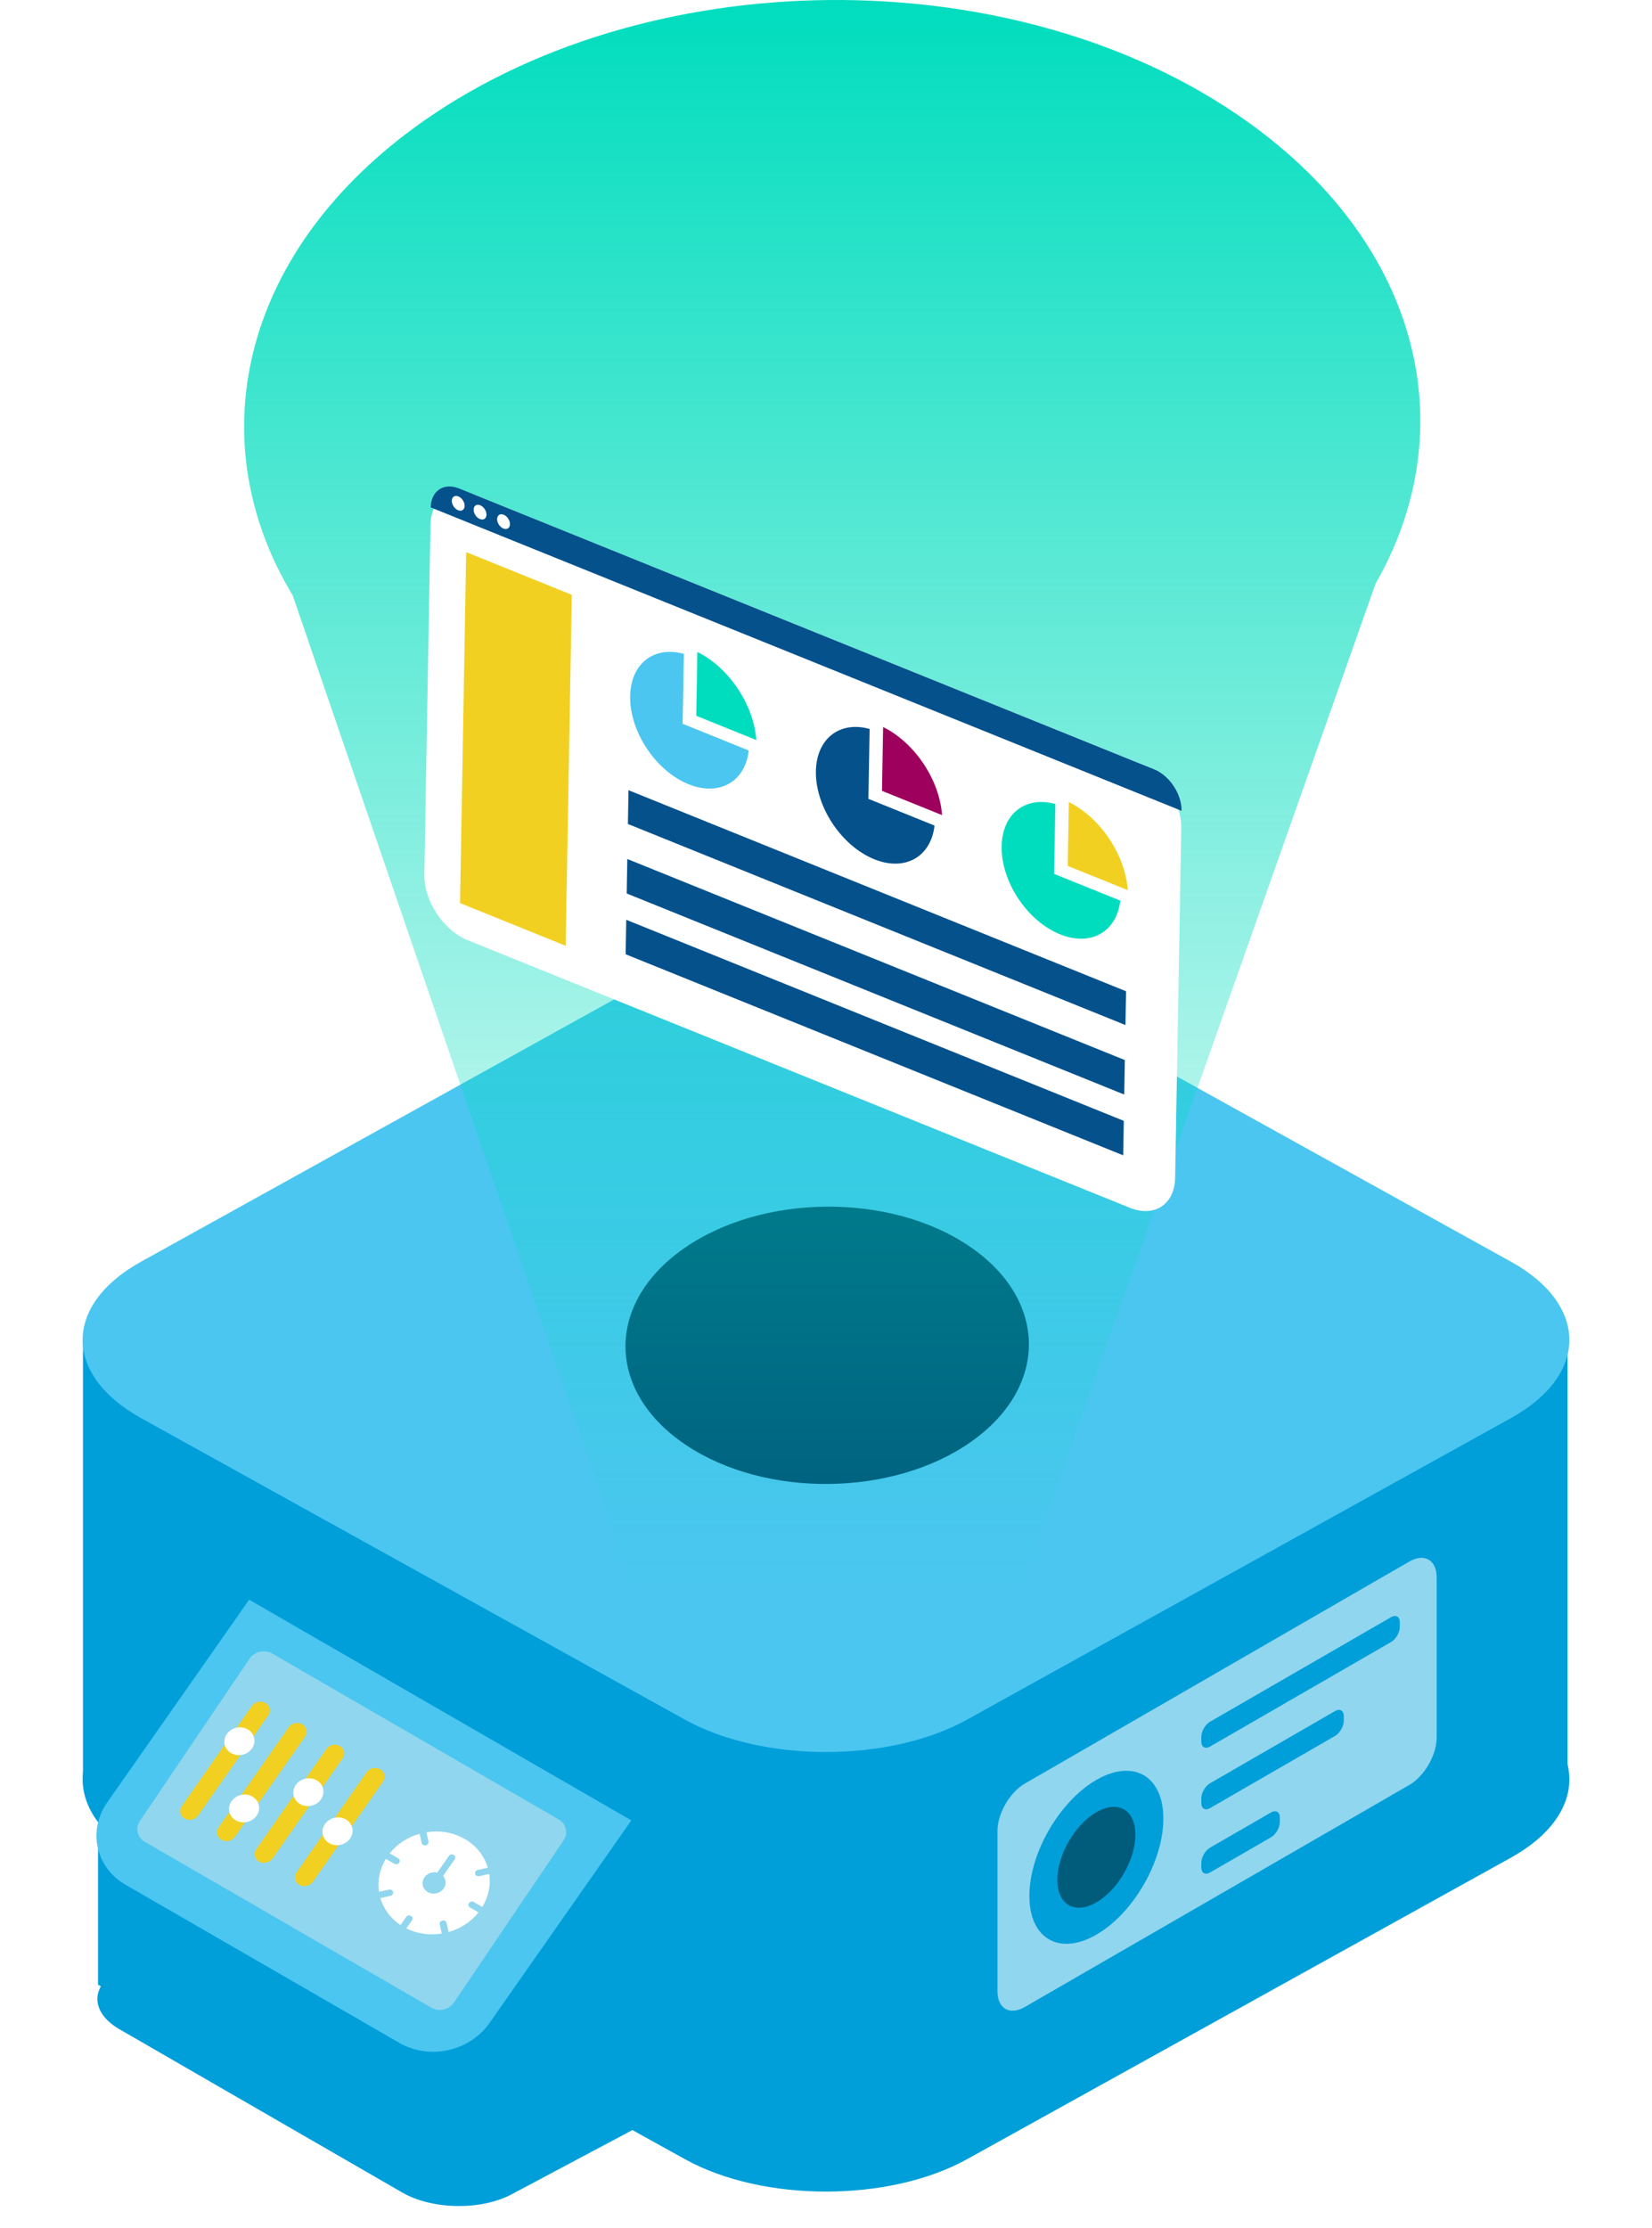 <svg width="801" height="1080" viewBox="0 0 801 1080" fill="none" xmlns="http://www.w3.org/2000/svg">
<g filter="url(#filter0_d_1414_6655)">
<path d="M332.098 673.539C369.875 652.598 431.125 652.598 468.902 673.539L732.598 819.708C770.376 840.648 770.376 874.599 732.598 895.54L468.902 1041.71C431.125 1062.65 369.875 1062.65 332.098 1041.71L68.402 895.54C30.624 874.599 30.624 840.648 68.402 819.708L332.098 673.539Z" fill="#009FDA"/>
</g>
<path d="M40.233 648.136L399.905 839.377V1053.86L40.233 862.616V648.136Z" fill="#009FDA"/>
<path d="M760.052 649.7L400.38 840.941V1055.42L760.052 864.18V649.7Z" fill="#009FDA"/>
<path d="M332.098 465.456C369.875 444.516 431.125 444.516 468.902 465.456L732.598 611.625C770.376 632.565 770.376 666.516 732.598 687.457L468.902 833.626C431.125 854.566 369.875 854.566 332.098 833.626L68.402 687.457C30.624 666.516 30.624 632.565 68.402 611.625L332.098 465.456Z" fill="#4BC6F0"/>
<g filter="url(#filter1_d_1414_6655)">
<path d="M469.828 599.024C508.24 624.933 508.597 667.491 470.626 694.079C432.654 720.666 370.733 721.217 332.321 695.307C293.91 669.398 293.552 626.841 331.524 600.253C369.495 573.665 431.416 573.115 469.828 599.024Z" fill="#005A7B"/>
</g>
<g filter="url(#filter2_d_1414_6655)">
<path d="M452.516 611.143C481.259 630.53 481.526 662.375 453.113 682.27C424.7 702.165 378.365 702.577 349.623 683.189C320.88 663.802 320.613 631.957 349.026 612.062C377.439 592.167 423.773 591.755 452.516 611.143Z" fill="#005A7B"/>
</g>
<path fill-rule="evenodd" clip-rule="evenodd" d="M666.93 283.029C710.07 207.891 688.951 118.47 603.934 58.35C491.91 -20.869 311.366 -19.217 200.678 62.039C116.352 123.943 96.897 214.189 141.945 288.692L308.795 775.644H492.957L666.93 283.029Z" fill="url(#paint0_linear_1414_6655)"/>
<g filter="url(#filter3_d_1414_6655)">
<path d="M306.76 1027.53L117.241 918.107L58.445 949.37C43.68 957.221 43.451 970.363 57.933 978.724L195.007 1057.86C209.489 1066.23 233.199 1066.64 247.964 1058.79L306.76 1027.53Z" fill="#009FDA"/>
</g>
<path d="M218.003 994.66L47.533 896.239V962.115L218.003 1060.54V994.66Z" fill="#009FDA"/>
<path d="M306.942 883.919L219.74 934.265L231.397 1063.4L306.942 1027.25V883.919Z" fill="#009FDA"/>
<path d="M306.115 882.477L120.801 775.486L52.012 873.728C42.42 887.426 46.385 905.309 60.867 913.67L193.736 990.382C208.219 998.743 227.734 994.417 237.326 980.719L306.115 882.477Z" fill="#4BC6F0"/>
<path d="M121.019 804.076C123.392 800.567 128.287 799.443 131.953 801.565L270.9 882.006C274.566 884.128 275.614 888.694 273.241 892.203L220.101 970.785C217.728 974.294 212.833 975.418 209.167 973.296L70.22 892.855C66.554 890.733 65.506 886.167 67.879 882.658L121.019 804.076Z" fill="#90D6EE"/>
<path d="M208.705 254.549C208.929 241.735 218.743 235.24 230.625 240.041L551.635 369.737C563.517 374.538 572.968 388.817 572.744 401.63L569.788 571.011C569.564 583.824 559.75 590.32 547.868 585.519L226.858 455.823C214.976 451.022 205.525 436.743 205.749 423.93L208.705 254.549Z" fill="white"/>
<path d="M208.855 245.98C208.996 237.899 215.185 233.802 222.679 236.83L559.581 372.948C567.075 375.975 573.035 384.98 572.894 393.061L208.855 245.98Z" fill="#04518C"/>
<path fill-rule="evenodd" clip-rule="evenodd" d="M337.588 346.995L366.716 358.763C365.498 341.65 353.453 323.612 338.128 316.053L337.588 346.995Z" fill="#00DDBE"/>
<path fill-rule="evenodd" clip-rule="evenodd" d="M330.995 350.872L331.048 347.794L331.102 344.715L331.586 316.993C317.194 312.973 305.813 321.573 305.536 337.486C305.237 354.615 317.913 373.72 333.851 380.159C348.821 386.208 361.342 378.927 363.053 363.824L330.995 350.872Z" fill="#4BC6F0"/>
<path fill-rule="evenodd" clip-rule="evenodd" d="M427.647 383.382L456.776 395.15C455.558 378.037 443.512 359.999 428.188 352.441L427.647 383.382Z" fill="#9E005D"/>
<path fill-rule="evenodd" clip-rule="evenodd" d="M421.059 387.259L421.113 384.181L421.166 381.102L421.65 353.38C407.258 349.36 395.878 357.96 395.6 373.873C395.301 391.002 407.977 410.107 423.915 416.546C438.886 422.595 451.407 415.314 453.118 400.211L421.059 387.259Z" fill="#04518C"/>
<path fill-rule="evenodd" clip-rule="evenodd" d="M517.709 419.768L546.837 431.537C545.619 414.424 533.573 396.385 518.249 388.827L517.709 419.768Z" fill="#F2D021"/>
<path fill-rule="evenodd" clip-rule="evenodd" d="M511.117 423.646L511.171 420.568L511.225 417.49L511.709 389.767C497.316 385.747 485.935 394.347 485.658 410.26C485.359 427.389 498.036 446.494 513.973 452.933C528.943 458.982 541.463 451.701 543.176 436.598L511.117 423.646Z" fill="#00DDBE"/>
<path fill-rule="evenodd" clip-rule="evenodd" d="M304.455 399.442L545.696 496.909L545.982 480.533L304.741 383.065L304.455 399.442Z" fill="#04518C"/>
<path fill-rule="evenodd" clip-rule="evenodd" d="M303.868 433.135L545.109 530.602L545.4 513.89L304.16 416.422L303.868 433.135Z" fill="#04518C"/>
<path fill-rule="evenodd" clip-rule="evenodd" d="M303.354 462.599L544.594 560.067L544.886 543.354L303.646 445.887L303.354 462.599Z" fill="#04518C"/>
<path fill-rule="evenodd" clip-rule="evenodd" d="M223.057 437.795L274.281 458.491L277.25 288.348L226.027 267.653L223.057 437.795Z" fill="#F2D021"/>
<path fill-rule="evenodd" clip-rule="evenodd" d="M225.288 245.253C225.256 247.106 223.837 248.046 222.118 247.351C220.399 246.657 219.032 244.591 219.064 242.738C219.097 240.885 220.516 239.945 222.235 240.64C223.954 241.334 225.321 243.399 225.288 245.253Z" fill="white"/>
<path fill-rule="evenodd" clip-rule="evenodd" d="M235.869 249.528C235.837 251.381 234.418 252.321 232.699 251.626C230.98 250.932 229.613 248.866 229.646 247.013C229.678 245.16 231.098 244.22 232.816 244.915C234.535 245.609 235.902 247.674 235.869 249.528Z" fill="white"/>
<path fill-rule="evenodd" clip-rule="evenodd" d="M247.26 254.129C247.228 255.982 245.808 256.922 244.089 256.228C242.371 255.533 241.004 253.468 241.036 251.615C241.069 249.761 242.488 248.822 244.207 249.516C245.925 250.21 247.292 252.276 247.26 254.129Z" fill="white"/>
<path fill-rule="evenodd" clip-rule="evenodd" d="M96.047 880.125C94.603 882.187 91.66 882.836 89.475 881.574C87.289 880.312 86.688 877.617 88.132 875.555L122.124 827.01C123.568 824.948 126.51 824.299 128.695 825.561C130.881 826.823 131.482 829.518 130.038 831.58L96.047 880.125Z" fill="#F2D021"/>
<path fill-rule="evenodd" clip-rule="evenodd" d="M113.905 890.436C112.461 892.498 109.519 893.147 107.333 891.885C105.148 890.623 104.547 887.928 105.99 885.866L139.982 837.321C141.426 835.259 144.369 834.61 146.554 835.872C148.74 837.133 149.341 839.828 147.897 841.891L113.905 890.436Z" fill="#F2D021"/>
<path fill-rule="evenodd" clip-rule="evenodd" d="M132.129 900.957C130.685 903.019 127.752 903.674 125.577 902.418C123.403 901.163 122.811 898.473 124.255 896.411L158.247 847.866C159.691 845.804 162.624 845.15 164.798 846.405C166.973 847.66 167.565 850.35 166.121 852.412L132.129 900.957Z" fill="#F2D021"/>
<path fill-rule="evenodd" clip-rule="evenodd" d="M151.694 912.252C150.25 914.315 147.308 914.964 145.122 913.702C142.937 912.44 142.336 909.745 143.78 907.683L177.771 859.138C179.215 857.076 182.158 856.427 184.343 857.688C186.529 858.95 187.13 861.645 185.686 863.707L151.694 912.252Z" fill="#F2D021"/>
<path fill-rule="evenodd" clip-rule="evenodd" d="M122.172 847.618C119.945 850.798 115.414 851.803 112.051 849.862C108.688 847.92 107.768 843.768 109.995 840.588C112.222 837.408 116.753 836.403 120.116 838.344C123.478 840.285 124.398 844.438 122.172 847.618Z" fill="white"/>
<path fill-rule="evenodd" clip-rule="evenodd" d="M124.439 880.196C122.212 883.376 117.681 884.381 114.319 882.439C110.956 880.498 110.036 876.346 112.263 873.166C114.489 869.985 119.021 868.981 122.383 870.922C125.746 872.863 126.666 877.016 124.439 880.196Z" fill="white"/>
<path fill-rule="evenodd" clip-rule="evenodd" d="M155.607 872.313C153.38 875.493 148.849 876.498 145.487 874.557C142.124 872.615 141.204 868.463 143.431 865.283C145.657 862.103 150.189 861.098 153.551 863.039C156.914 864.981 157.834 869.133 155.607 872.313Z" fill="white"/>
<path fill-rule="evenodd" clip-rule="evenodd" d="M169.754 891.263C167.527 894.443 162.996 895.448 159.633 893.507C156.271 891.565 155.35 887.413 157.577 884.233C159.804 881.053 164.335 880.048 167.698 881.989C171.06 883.931 171.98 888.083 169.754 891.263Z" fill="white"/>
<path fill-rule="evenodd" clip-rule="evenodd" d="M207.386 917.194C204.807 915.705 204.098 912.511 205.805 910.074C207.185 908.103 209.725 907.246 212.011 907.767L217.655 899.707C218.169 898.973 219.215 898.742 219.991 899.19C220.767 899.638 220.98 900.596 220.466 901.33L214.822 909.391C216.313 911.049 216.535 913.501 215.154 915.473C213.45 917.911 209.964 918.682 207.386 917.194ZM227.405 922.544C227.919 921.81 228.964 921.577 229.74 922.025L233.881 924.416C236.97 919.361 238.017 913.74 237.212 908.438L232.358 909.514C231.901 909.616 231.451 909.538 231.091 909.33C230.732 909.123 230.462 908.785 230.369 908.366C230.184 907.53 230.773 906.689 231.685 906.487L236.54 905.412C235.029 900.266 231.705 895.613 226.764 892.338L223.953 890.715C218.591 888.043 212.542 887.284 206.769 888.223L207.755 892.671C207.941 893.508 207.352 894.349 206.439 894.55C205.983 894.652 205.532 894.574 205.172 894.366C204.813 894.159 204.543 893.821 204.451 893.402L203.465 888.954C197.836 890.541 192.674 893.784 188.944 898.472L193.087 900.863C193.863 901.312 194.076 902.27 193.562 903.004C193.048 903.738 192.002 903.971 191.225 903.522L187.084 901.132C183.993 906.187 182.948 911.807 183.753 917.108L188.607 916.033C189.519 915.83 190.409 916.344 190.595 917.181C190.781 918.018 190.192 918.858 189.279 919.06L184.425 920.134C185.937 925.281 189.26 929.932 194.2 933.208L196.942 929.292C197.456 928.558 198.502 928.327 199.278 928.775C200.054 929.223 200.267 930.182 199.753 930.915L197.012 934.831C202.373 937.503 208.424 938.262 214.197 937.323L213.209 932.876C213.023 932.039 213.612 931.199 214.524 930.997C215.438 930.795 216.326 931.307 216.512 932.144L217.499 936.592C223.128 935.005 228.289 931.763 232.019 927.075L227.878 924.684C227.102 924.237 226.891 923.278 227.405 922.544Z" fill="white"/>
<path fill-rule="evenodd" clip-rule="evenodd" d="M483.633 965.25C483.633 973.722 489.581 977.156 496.918 972.92L683.307 865.309C690.644 861.073 696.592 850.771 696.592 842.298V764.677C696.592 756.205 690.644 752.771 683.307 757.007L496.918 864.618C489.581 868.855 483.633 879.157 483.633 887.629V965.25Z" fill="#90D6EE"/>
<path fill-rule="evenodd" clip-rule="evenodd" d="M582.474 874.053C582.474 876.764 584.377 877.863 586.725 876.507L647.305 841.531C649.652 840.176 651.556 836.879 651.556 834.168V831.944C651.556 829.233 649.652 828.134 647.305 829.489L586.725 864.465C584.377 865.821 582.474 869.117 582.474 871.828V874.053Z" fill="#009FDA"/>
<path fill-rule="evenodd" clip-rule="evenodd" d="M582.474 844.216C582.474 846.927 584.377 848.026 586.725 846.671L674.472 796.01C676.82 794.654 678.724 791.357 678.724 788.646V786.422C678.724 783.711 676.82 782.612 674.472 783.968L586.725 834.629C584.377 835.984 582.474 839.281 582.474 841.992V844.216Z" fill="#009FDA"/>
<path fill-rule="evenodd" clip-rule="evenodd" d="M582.474 905.27C582.474 907.981 584.377 909.08 586.725 907.724L616.284 890.658C618.632 889.303 620.535 886.006 620.535 883.295V881.071C620.535 878.36 618.632 877.261 616.284 878.616L586.725 895.682C584.377 897.038 582.474 900.334 582.474 903.046V905.27Z" fill="#009FDA"/>
<path fill-rule="evenodd" clip-rule="evenodd" d="M564.072 881.608C564.072 902.323 549.53 927.511 531.59 937.868C513.651 948.225 499.108 939.829 499.108 919.115C499.108 898.4 513.651 873.212 531.59 862.854C549.53 852.497 564.072 860.893 564.072 881.608Z" fill="#009FDA"/>
<path fill-rule="evenodd" clip-rule="evenodd" d="M550.523 889.431C550.523 901.504 542.048 916.184 531.592 922.221C521.137 928.257 512.661 923.364 512.661 911.291C512.661 899.218 521.137 884.538 531.592 878.501C542.048 872.465 550.523 877.358 550.523 889.431Z" fill="#015C7C"/>
<defs>
<filter id="filter0_d_1414_6655" x="30.068" y="652.833" width="740.863" height="419.581" filterUnits="userSpaceOnUse" color-interpolation-filters="sRGB">
<feFlood flood-opacity="0" result="BackgroundImageFix"/>
<feColorMatrix in="SourceAlpha" type="matrix" values="0 0 0 0 0 0 0 0 0 0 0 0 0 0 0 0 0 0 127 0" result="hardAlpha"/>
<feOffset dy="5"/>
<feGaussianBlur stdDeviation="5"/>
<feComposite in2="hardAlpha" operator="out"/>
<feColorMatrix type="matrix" values="0 0 0 0 0 0 0 0 0 0 0 0 0 0 0 0 0 0 0.15 0"/>
<feBlend mode="normal" in2="BackgroundImageFix" result="effect1_dropShadow_1414_6655"/>
<feBlend mode="normal" in="SourceGraphic" in2="effect1_dropShadow_1414_6655" result="shape"/>
</filter>
<filter id="filter1_d_1414_6655" x="283.277" y="564.947" width="235.595" height="174.438" filterUnits="userSpaceOnUse" color-interpolation-filters="sRGB">
<feFlood flood-opacity="0" result="BackgroundImageFix"/>
<feColorMatrix in="SourceAlpha" type="matrix" values="0 0 0 0 0 0 0 0 0 0 0 0 0 0 0 0 0 0 127 0" result="hardAlpha"/>
<feOffset dy="5"/>
<feGaussianBlur stdDeviation="10"/>
<feComposite in2="hardAlpha" operator="out"/>
<feColorMatrix type="matrix" values="0 0 0 0 1 0 0 0 0 1 0 0 0 0 1 0 0 0 0.5 0"/>
<feBlend mode="normal" in2="BackgroundImageFix" result="effect1_dropShadow_1414_6655"/>
<feBlend mode="normal" in="SourceGraphic" in2="effect1_dropShadow_1414_6655" result="shape"/>
</filter>
<filter id="filter2_d_1414_6655" x="307.89" y="581.867" width="186.359" height="140.597" filterUnits="userSpaceOnUse" color-interpolation-filters="sRGB">
<feFlood flood-opacity="0" result="BackgroundImageFix"/>
<feColorMatrix in="SourceAlpha" type="matrix" values="0 0 0 0 0 0 0 0 0 0 0 0 0 0 0 0 0 0 127 0" result="hardAlpha"/>
<feOffset dy="5"/>
<feGaussianBlur stdDeviation="10"/>
<feComposite in2="hardAlpha" operator="out"/>
<feColorMatrix type="matrix" values="0 0 0 0 1 0 0 0 0 1 0 0 0 0 1 0 0 0 0.5 0"/>
<feBlend mode="normal" in2="BackgroundImageFix" result="effect1_dropShadow_1414_6655"/>
<feBlend mode="normal" in="SourceGraphic" in2="effect1_dropShadow_1414_6655" result="shape"/>
</filter>
<filter id="filter3_d_1414_6655" x="37.22" y="913.107" width="279.54" height="166.309" filterUnits="userSpaceOnUse" color-interpolation-filters="sRGB">
<feFlood flood-opacity="0" result="BackgroundImageFix"/>
<feColorMatrix in="SourceAlpha" type="matrix" values="0 0 0 0 0 0 0 0 0 0 0 0 0 0 0 0 0 0 127 0" result="hardAlpha"/>
<feOffset dy="5"/>
<feGaussianBlur stdDeviation="5"/>
<feComposite in2="hardAlpha" operator="out"/>
<feColorMatrix type="matrix" values="0 0 0 0 0 0 0 0 0 0 0 0 0 0 0 0 0 0 0.15 0"/>
<feBlend mode="normal" in2="BackgroundImageFix" result="effect1_dropShadow_1414_6655"/>
<feBlend mode="normal" in="SourceGraphic" in2="effect1_dropShadow_1414_6655" result="shape"/>
</filter>
<linearGradient id="paint0_linear_1414_6655" x1="403.515" y1="0" x2="403.515" y2="775.644" gradientUnits="userSpaceOnUse">
<stop stop-color="#00DDBE"/>
<stop offset="1" stop-color="#00DDBE" stop-opacity="0"/>
</linearGradient>
</defs>
</svg>
